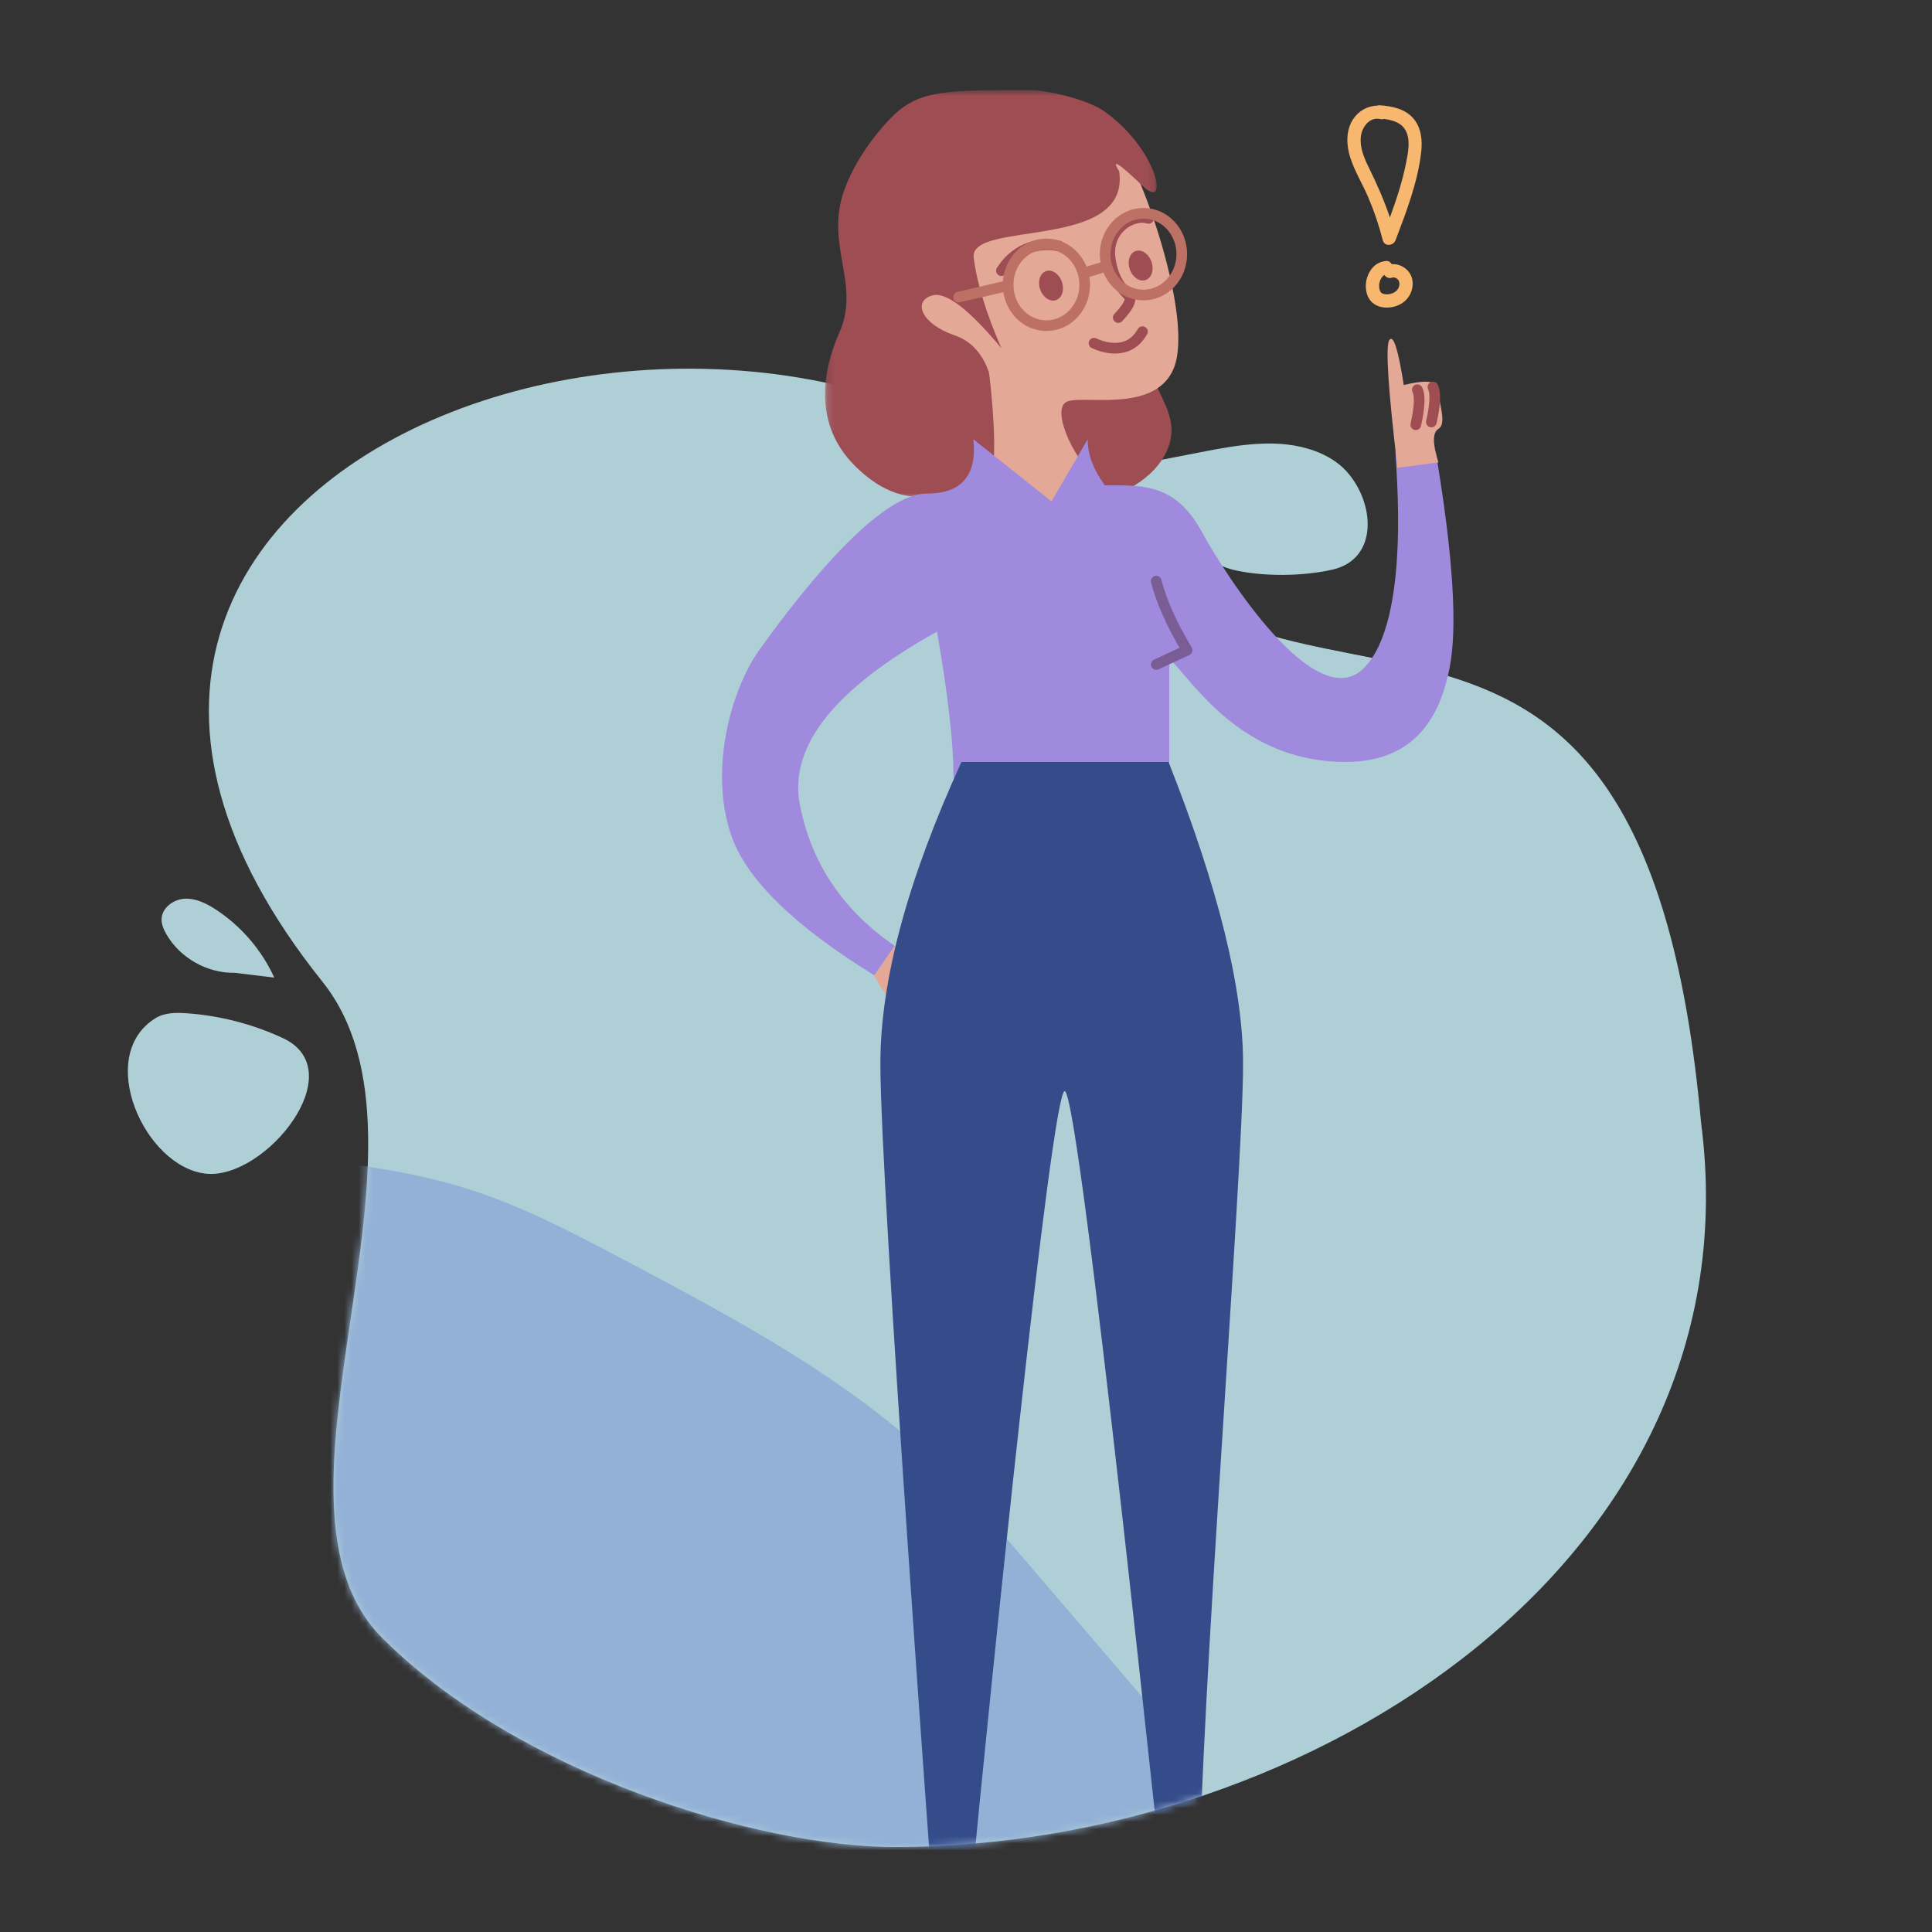 <svg width="272" height="272" viewBox="0 0 272 272" fill="none" xmlns="http://www.w3.org/2000/svg">
<rect x="0" y="0" width="272" height="272" fill="#333333" stroke="none"/>
<g id="hero / hero-idea">
<g id="bg" opacity="0.802">
<path id="Fill 1" fill-rule="evenodd" clip-rule="evenodd" d="M239.489 158.055C231.545 69.704 184.797 107.467 157.2 76.605C108.831 22.514 -14.252 63.657 45.377 138.188C63.973 161.431 34.497 211.359 53.859 230.649C73.013 249.735 106.735 260.036 125.934 260.036C184.894 260.036 247.446 219.206 239.489 158.055" fill="#CCF5FC"/>
<path id="Fill 4" fill-rule="evenodd" clip-rule="evenodd" d="M189.554 66.342C188.357 65.032 186.783 64.105 185.117 63.492C179.999 61.608 174.325 62.63 168.973 63.674C166.636 64.129 164.3 64.585 161.963 65.04C149.304 67.508 168.5 79.056 173.746 80.255C177.917 81.209 183.435 81.14 187.575 80.2C194.134 78.71 193.576 70.748 189.554 66.342" fill="#CCF5FC"/>
<path id="Fill 6" fill-rule="evenodd" clip-rule="evenodd" d="M38.617 137.638C36.848 133.758 33.962 130.396 30.396 128.059C29.073 127.193 27.57 126.444 25.991 126.529C24.411 126.614 22.802 127.803 22.749 129.383C22.724 130.126 23.032 130.84 23.4 131.486C25.323 134.86 29.172 137.042 33.054 136.958L38.617 137.638Z" fill="#CCF5FC"/>
<path id="Fill 8" fill-rule="evenodd" clip-rule="evenodd" d="M39.798 146.136C35.553 144.169 30.947 142.983 26.28 142.653C24.779 142.548 23.177 142.554 21.897 143.345C13.311 148.647 20.37 164.349 29.019 165.241C37.314 166.097 49.764 150.754 39.798 146.136" fill="#CCF5FC"/>
<g id="shadow">
<mask id="mask0" mask-type="alpha" maskUnits="userSpaceOnUse" x="29" y="51" width="212" height="210">
<path id="Clip 70" fill-rule="evenodd" clip-rule="evenodd" d="M45.377 138.188C63.973 161.431 34.497 211.358 53.859 230.65V230.65C73.013 249.734 106.735 260.036 125.934 260.036V260.036C184.894 260.036 247.445 219.206 239.489 158.055V158.055C231.545 69.704 184.797 107.467 157.2 76.606V76.606C141.893 59.487 119.091 51.907 96.977 51.904V51.904C49.215 51.898 4.618 87.244 45.377 138.188" fill="white"/>
</mask>
<g mask="url(#mask0)">
<path id="Fill 69" fill-rule="evenodd" clip-rule="evenodd" d="M44.549 163.248C51.655 164.137 58.781 165.169 65.617 167.305C73.503 169.769 80.857 173.657 88.16 177.523C103.84 185.824 119.751 194.291 132.483 206.647C136.619 210.66 140.375 215.045 144.124 219.421C149.874 226.135 155.625 232.849 161.375 239.562C162.625 241.022 163.892 242.505 164.704 244.247C166.225 247.504 166.227 251.705 169.036 253.945C169.036 253.945 158.607 270.868 136.84 271.843C115.073 272.817 49.751 271.843 39.35 242.594C28.952 213.345 44.549 163.248 44.549 163.248" fill="#ABD0FF"/>
</g>
</g>
</g>
<g id="group">
<g id="person">
<path id="Fill 11" fill-rule="evenodd" clip-rule="evenodd" d="M155.597 70.528C157.809 69.475 160.053 68.391 161.863 66.74C163.674 65.09 165.023 62.763 164.928 60.315C164.811 57.338 162.664 54.834 161.966 51.938L148.998 51.904L148.354 62.674L155.597 70.528Z" fill="#9E4D53"/>
<path id="Fill 13" fill-rule="evenodd" clip-rule="evenodd" d="M139.323 68.333C143.545 69.525 147.815 69.525 152.134 68.333H157.435C161.992 68.333 165.933 68.89 169.227 74.922C172.52 80.954 185.228 100.806 191.988 94.09C198.746 87.374 196.462 65.424 196.462 63.636H202.132C204.58 78.186 205.226 88.338 204.073 94.09C202.972 99.583 200.123 107.274 189.41 107.274C176.218 107.274 169.311 97.992 165.896 94.09C161.057 88.56 152.198 79.974 139.323 68.333" fill="#A08ADE"/>
<path id="Fill 15" fill-rule="evenodd" clip-rule="evenodd" d="M134.556 15.624C146.756 11.379 154.021 14.993 157.516 19.869C161.012 24.746 167.924 44.693 165.325 51.652C162.726 58.61 151.6 55.279 149.948 56.705C148.296 58.131 150.978 63.636 152.66 65.395C153.492 66.265 152.009 73.531 148.038 73.541C143.985 73.55 137.434 66.284 137.434 65.395C137.434 63.636 141.067 54.651 137.434 51.652C133.8 48.653 128.631 46.749 124.29 40.201C121.939 36.655 121.567 30.991 123.655 25.867C125.424 21.525 128.96 17.571 134.556 15.624" fill="#E3A896"/>
<g id="Group 19">
<mask id="mask1" mask-type="alpha" maskUnits="userSpaceOnUse" x="116" y="12" width="47" height="59">
<path id="Clip 18" fill-rule="evenodd" clip-rule="evenodd" d="M116.154 12.667H162.86V70.007H116.154V12.667Z" fill="white"/>
</mask>
<g mask="url(#mask1)">
<path id="Fill 17" fill-rule="evenodd" clip-rule="evenodd" d="M157.561 24.109C159.189 35.425 136.407 30.92 137.085 36.284C137.537 39.859 138.837 44.106 140.987 49.026C136.437 43.557 133.207 41.076 131.296 41.582C128.429 42.343 129.69 45.612 134.374 47.202C137.065 48.115 138.453 50.216 139.217 52.38C139.325 52.686 140.971 66.832 139.019 67.698C130.587 71.439 125.354 70.575 120.32 65.54C114.566 59.787 115.715 52.363 118.162 46.841C121.244 39.884 116.047 34.54 118.881 26.703C120.845 21.272 125.136 16.71 126.552 15.556C130.013 12.736 133.849 12.667 144.739 12.667C147.687 12.667 153.152 14.092 155.29 15.556C162.934 20.791 164.793 29.95 160.848 26.16C157.482 22.927 156.386 22.244 157.561 24.109" fill="#9E4D53"/>
</g>
</g>
<path id="Stroke 20" d="M152.868 38.353L155.671 37.505" stroke="#BD7064" stroke-width="1.5" stroke-linecap="round"/>
<path id="Stroke 22" d="M134.963 41.829L141.925 40.21" stroke="#BD7064" stroke-width="1.5" stroke-linecap="round"/>
<path id="Fill 24" fill-rule="evenodd" clip-rule="evenodd" d="M148.674 42.25C149.519 41.959 149.889 40.81 149.501 39.683C149.113 38.556 148.114 37.879 147.269 38.17C146.424 38.461 146.052 39.61 146.44 40.737C146.828 41.864 147.828 42.541 148.674 42.25" fill="#9E4D53"/>
<path id="Fill 26" fill-rule="evenodd" clip-rule="evenodd" d="M161.287 39.424C162.132 39.133 162.503 37.984 162.115 36.857C161.727 35.73 160.727 35.053 159.882 35.344C159.037 35.635 158.666 36.784 159.054 37.911C159.442 39.038 160.442 39.716 161.287 39.424" fill="#9E4D53"/>
<path id="Stroke 28" d="M140.986 38.112C141.877 36.711 143.028 35.697 144.439 35.071C145.849 34.444 147.389 34.295 149.059 34.623" stroke="#9E4D53" stroke-width="1.5" stroke-linecap="round"/>
<path id="Stroke 30" d="M157.435 44.71C158.541 43.536 159.094 42.665 159.094 42.098C159.094 41.247 156.941 40.688 156.31 36.501C155.679 32.314 159.383 30.028 161.703 30.747" stroke="#9E4D53" stroke-width="1.5" stroke-linecap="round"/>
<path id="Stroke 32" d="M154.021 48.321C155.447 48.969 156.761 49.17 157.967 48.924C159.173 48.678 160.133 47.933 160.847 46.69" stroke="#9E4D53" stroke-width="1.5" stroke-linecap="round"/>
<path id="Fill 34" fill-rule="evenodd" clip-rule="evenodd" d="M164.623 88.92V107.274C164.623 110.782 134.232 114.844 134.232 109.144C134.232 104.568 133.462 97.826 131.923 88.92C117.458 96.963 111.022 105.092 112.616 113.308C114.21 121.523 118.662 128.147 125.971 133.18L123.098 137.319C111.914 130.412 105.228 123.922 103.039 117.851C99.756 108.743 102.791 97.244 106.938 91.456C111.084 85.667 123.101 69.491 130.467 69.491C135.378 69.491 137.569 66.943 137.04 61.848L148.038 70.587L153.129 61.848C153.129 63.926 153.887 66.014 155.404 68.111C156.211 69.226 158.316 76.739 160.848 80.586C162.336 82.848 163.594 85.626 164.623 88.92" fill="#A08ADE"/>
<path id="Fill 36" fill-rule="evenodd" clip-rule="evenodd" d="M125.971 133.179C129.152 131.936 131.541 131.936 133.136 133.179C135.529 135.043 136.933 139.718 136.231 139.718C135.529 139.718 127.73 137.378 126.552 139.718C125.767 141.278 124.616 140.478 123.097 137.318L125.971 133.179Z" fill="#E3A896"/>
<path id="Stroke 38" d="M135.472 139.295C133.504 137.722 132.059 136.936 131.137 136.936" stroke="#9E4D53" stroke-width="1.5" stroke-linecap="round"/>
<path id="Stroke 40" d="M136.191 137.24C134.223 135.668 132.778 134.881 131.856 134.881" stroke="#9E4D53" stroke-width="1.5" stroke-linecap="round"/>
<path id="Fill 42" fill-rule="evenodd" clip-rule="evenodd" d="M196.748 65.865C195.415 54.639 195.035 48.637 195.605 47.858C196.177 47.08 196.851 49.195 197.629 54.203C200.882 53.413 202.509 53.634 202.509 54.867C202.509 56.716 203.762 59.615 202.509 60.38C201.673 60.89 201.673 62.463 202.509 65.101L196.748 65.865Z" fill="#E3A896"/>
<path id="Stroke 44" d="M199.326 59.798C199.877 57.339 199.951 55.695 199.546 54.867" stroke="#9E4D53" stroke-width="1.5" stroke-linecap="round"/>
<path id="Stroke 46" d="M201.52 59.412C202.071 56.953 202.144 55.31 201.74 54.481" stroke="#9E4D53" stroke-width="1.5" stroke-linecap="round"/>
<path id="Stroke 48" d="M162.782 81.811C163.508 84.663 164.958 87.906 167.13 91.54L162.782 93.55" stroke="#7B5D96" stroke-width="1.5" stroke-linecap="round" stroke-linejoin="round"/>
<path id="Stroke 50" fill-rule="evenodd" clip-rule="evenodd" d="M147.319 45.851C150.299 45.851 152.713 43.275 152.713 40.097C152.713 36.92 150.299 34.344 147.319 34.344C144.34 34.344 141.925 36.92 141.925 40.097C141.925 43.275 144.34 45.851 147.319 45.851Z" stroke="#BD7064" stroke-width="1.5" stroke-linecap="round"/>
<path id="Stroke 52" fill-rule="evenodd" clip-rule="evenodd" d="M160.984 41.536C163.964 41.536 166.379 38.96 166.379 35.782C166.379 32.604 163.964 30.028 160.984 30.028C158.005 30.028 155.59 32.604 155.59 35.782C155.59 38.96 158.005 41.536 160.984 41.536Z" stroke="#BD7064" stroke-width="1.5" stroke-linecap="round"/>
<path id="Fill 54" fill-rule="evenodd" clip-rule="evenodd" d="M197.975 22.838C197.457 25.5 196.609 28.075 195.679 30.619C194.889 28.262 193.893 25.988 192.786 23.744C192.106 22.366 191.429 20.867 191.581 19.291C191.711 17.927 192.799 16.411 194.339 16.768C194.525 16.811 194.693 16.797 194.842 16.75C196.014 16.89 197.263 17.245 197.867 18.32C198.617 19.651 198.25 21.425 197.975 22.838M198.942 16.624C197.778 15.303 195.938 14.94 194.265 14.82C194.113 14.809 193.981 14.83 193.867 14.874C192.509 14.906 191.239 15.639 190.477 16.815C189.447 18.402 189.545 20.488 190.109 22.22C190.737 24.145 191.823 25.905 192.623 27.761C193.466 29.718 194.145 31.745 194.672 33.809C194.917 34.771 196.171 34.623 196.479 33.809C197.989 29.823 199.569 25.753 200.077 21.493C200.281 19.788 200.123 17.965 198.942 16.624" fill="#F7B76E"/>
<path id="Fill 56" fill-rule="evenodd" clip-rule="evenodd" d="M194.185 40.497C194.186 40.522 194.185 40.543 194.181 40.56C194.182 40.561 194.182 40.562 194.182 40.562C194.19 40.536 194.19 40.514 194.185 40.497" fill="#F7B76E"/>
<path id="Fill 58" fill-rule="evenodd" clip-rule="evenodd" d="M197.018 39.86C197.012 39.849 197.006 39.84 197.002 39.822C197.004 39.836 197.01 39.849 197.018 39.862V39.86Z" fill="#F7B76E"/>
<path id="Fill 60" fill-rule="evenodd" clip-rule="evenodd" d="M194.377 41.105C194.38 41.111 194.384 41.117 194.388 41.122C194.39 41.126 194.39 41.124 194.391 41.128C194.402 41.141 194.41 41.148 194.42 41.161C194.426 41.158 194.412 41.127 194.377 41.105" fill="#F7B76E"/>
<path id="Fill 62" fill-rule="evenodd" clip-rule="evenodd" d="M196.928 40.45C196.92 40.464 196.912 40.484 196.908 40.502C196.912 40.493 196.915 40.486 196.92 40.478C196.921 40.472 196.921 40.474 196.923 40.467C196.925 40.461 196.926 40.455 196.928 40.45" fill="#F7B76E"/>
<path id="Fill 64" fill-rule="evenodd" clip-rule="evenodd" d="M196.908 40.502C196.895 40.528 196.882 40.553 196.878 40.56C196.831 40.648 196.776 40.729 196.721 40.812C196.717 40.816 196.715 40.818 196.709 40.823C196.675 40.856 196.644 40.893 196.611 40.926C196.576 40.96 196.539 40.992 196.504 41.024C196.495 41.033 196.492 41.036 196.485 41.042C196.478 41.047 196.475 41.048 196.464 41.056C196.383 41.108 196.302 41.16 196.217 41.206C196.167 41.232 196.115 41.256 196.064 41.28C196.056 41.282 196.052 41.284 196.041 41.287C195.947 41.313 195.856 41.347 195.761 41.37C195.713 41.382 195.666 41.392 195.617 41.402C195.583 41.408 195.547 41.414 195.512 41.42C195.427 41.433 195.317 41.428 195.248 41.428C195.172 41.428 195.035 41.438 194.949 41.415C194.943 41.413 194.939 41.41 194.932 41.409C194.882 41.397 194.831 41.388 194.781 41.374C194.781 41.374 194.735 41.361 194.695 41.349C194.667 41.334 194.562 41.287 194.542 41.275C194.529 41.266 194.498 41.241 194.478 41.225L194.444 41.19C194.439 41.186 194.428 41.172 194.42 41.161C194.416 41.163 194.407 41.154 194.391 41.128C194.377 41.112 194.363 41.094 194.357 41.092C194.365 41.095 194.369 41.101 194.377 41.105C194.358 41.073 194.338 41.042 194.319 41.008C194.317 41.004 194.303 40.975 194.289 40.947C194.277 40.912 194.259 40.868 194.257 40.862C194.239 40.808 194.225 40.753 194.211 40.698C194.2 40.653 194.191 40.608 194.181 40.562C194.18 40.568 194.181 40.571 194.179 40.576C194.181 40.572 194.18 40.565 194.181 40.56C194.179 40.55 194.177 40.541 194.175 40.531C194.158 40.458 194.176 40.464 194.185 40.497C194.18 40.43 194.163 40.347 194.162 40.304C194.16 40.195 194.168 40.088 194.173 39.979C194.175 39.958 194.175 39.956 194.175 39.948C194.185 39.903 194.199 39.856 194.2 39.849C194.224 39.744 194.253 39.64 194.287 39.538C194.301 39.498 194.315 39.46 194.329 39.42C194.333 39.414 194.334 39.412 194.339 39.404C194.388 39.309 194.436 39.215 194.493 39.125C194.516 39.089 194.541 39.056 194.563 39.02C194.564 39.018 194.564 39.018 194.565 39.016C194.567 39.014 194.567 39.014 194.57 39.012C194.641 38.937 194.713 38.866 194.785 38.793C194.786 38.792 194.786 38.792 194.787 38.79C194.821 38.768 194.853 38.745 194.888 38.724C194.894 38.721 194.901 38.717 194.907 38.714C195.129 39.037 195.529 39.24 195.927 39.109C195.978 39.092 196.028 39.077 196.08 39.065L196.088 39.063C196.117 39.062 196.145 39.06 196.173 39.06C196.176 39.06 196.182 39.06 196.185 39.061C196.179 39.054 196.189 39.046 196.236 39.058C196.247 39.06 196.258 39.063 196.269 39.065C196.279 39.066 196.292 39.067 196.299 39.065C196.291 39.068 196.285 39.066 196.279 39.068C196.306 39.074 196.333 39.079 196.359 39.086C196.402 39.098 196.445 39.114 196.487 39.128C196.496 39.133 196.504 39.138 196.518 39.145C196.556 39.165 196.592 39.186 196.629 39.209C196.643 39.218 196.658 39.224 196.672 39.23C196.723 39.269 196.773 39.324 196.811 39.364C196.813 39.368 196.839 39.394 196.864 39.42C196.868 39.431 196.869 39.437 196.878 39.452C196.905 39.494 196.927 39.538 196.951 39.582C196.952 39.583 196.951 39.583 196.952 39.584C196.961 39.624 196.978 39.746 197.002 39.824C196.994 39.778 197.015 39.748 197.017 39.836C197.017 39.844 197.017 39.852 197.018 39.861C197.021 39.867 197.024 39.878 197.027 39.882C197.022 39.876 197.021 39.869 197.018 39.863C197.019 39.9 197.021 39.936 197.021 39.973C197.021 40.027 197.015 40.081 197.014 40.134C196.987 40.24 196.958 40.345 196.927 40.45C196.932 40.443 196.936 40.434 196.94 40.435C196.941 40.436 196.931 40.455 196.92 40.478C196.904 40.528 196.901 40.526 196.908 40.502M198.821 39.317C198.559 38.026 197.241 37.084 195.949 37.199C195.785 36.92 195.501 36.71 195.16 36.74C194.48 36.802 193.889 37.054 193.394 37.53C192.957 37.95 192.656 38.5 192.471 39.071C192.097 40.222 192.261 41.768 193.215 42.606C194.292 43.552 196.031 43.47 197.226 42.788C198.441 42.094 199.102 40.692 198.821 39.317" fill="#F7B76E"/>
<path id="Fill 66" fill-rule="evenodd" clip-rule="evenodd" d="M196.278 39.067C196.275 39.066 196.272 39.065 196.268 39.065C196.241 39.065 196.21 39.061 196.185 39.06C196.193 39.069 196.228 39.077 196.278 39.067" fill="#F7B76E"/>
</g>
<g id="pants">
<mask id="mask2" mask-type="alpha" maskUnits="userSpaceOnUse" x="29" y="51" width="212" height="210">
<path id="Clip 73" fill-rule="evenodd" clip-rule="evenodd" d="M45.377 138.188C63.973 161.431 34.497 211.358 53.859 230.65V230.65C73.013 249.734 106.735 260.036 125.934 260.036V260.036C184.894 260.036 247.445 219.206 239.489 158.055V158.055C231.545 69.704 184.797 107.467 157.2 76.606V76.606C141.893 59.487 119.091 51.907 96.977 51.904V51.904C49.215 51.898 4.618 87.244 45.377 138.188V138.188Z" fill="white"/>
</mask>
<g mask="url(#mask2)">
<path id="Fill 72" fill-rule="evenodd" clip-rule="evenodd" d="M135.362 107.274C127.75 123.923 123.945 138.084 123.945 149.756C123.945 167.264 131.447 269.24 131.746 272.825C131.946 275.215 132.669 273.927 133.914 268.962C134.32 272.932 136.207 274.917 139.574 274.917C140.612 274.917 136.326 270.284 136.751 265.808C139.259 239.399 148.044 153.616 149.892 153.616C152.052 153.616 164.046 269.587 164.514 272.825C164.824 274.983 165.497 273.696 166.53 268.962C167.184 272.223 168.918 274.208 171.735 274.917C174.584 275.635 168.872 270.792 168.872 266.232C168.872 241.226 175.009 165.705 175.009 149.756C175.009 139.123 171.51 124.963 164.514 107.274H135.362Z" fill="#344C8A"/>
</g>
</g>
</g>
</g>
</svg>
